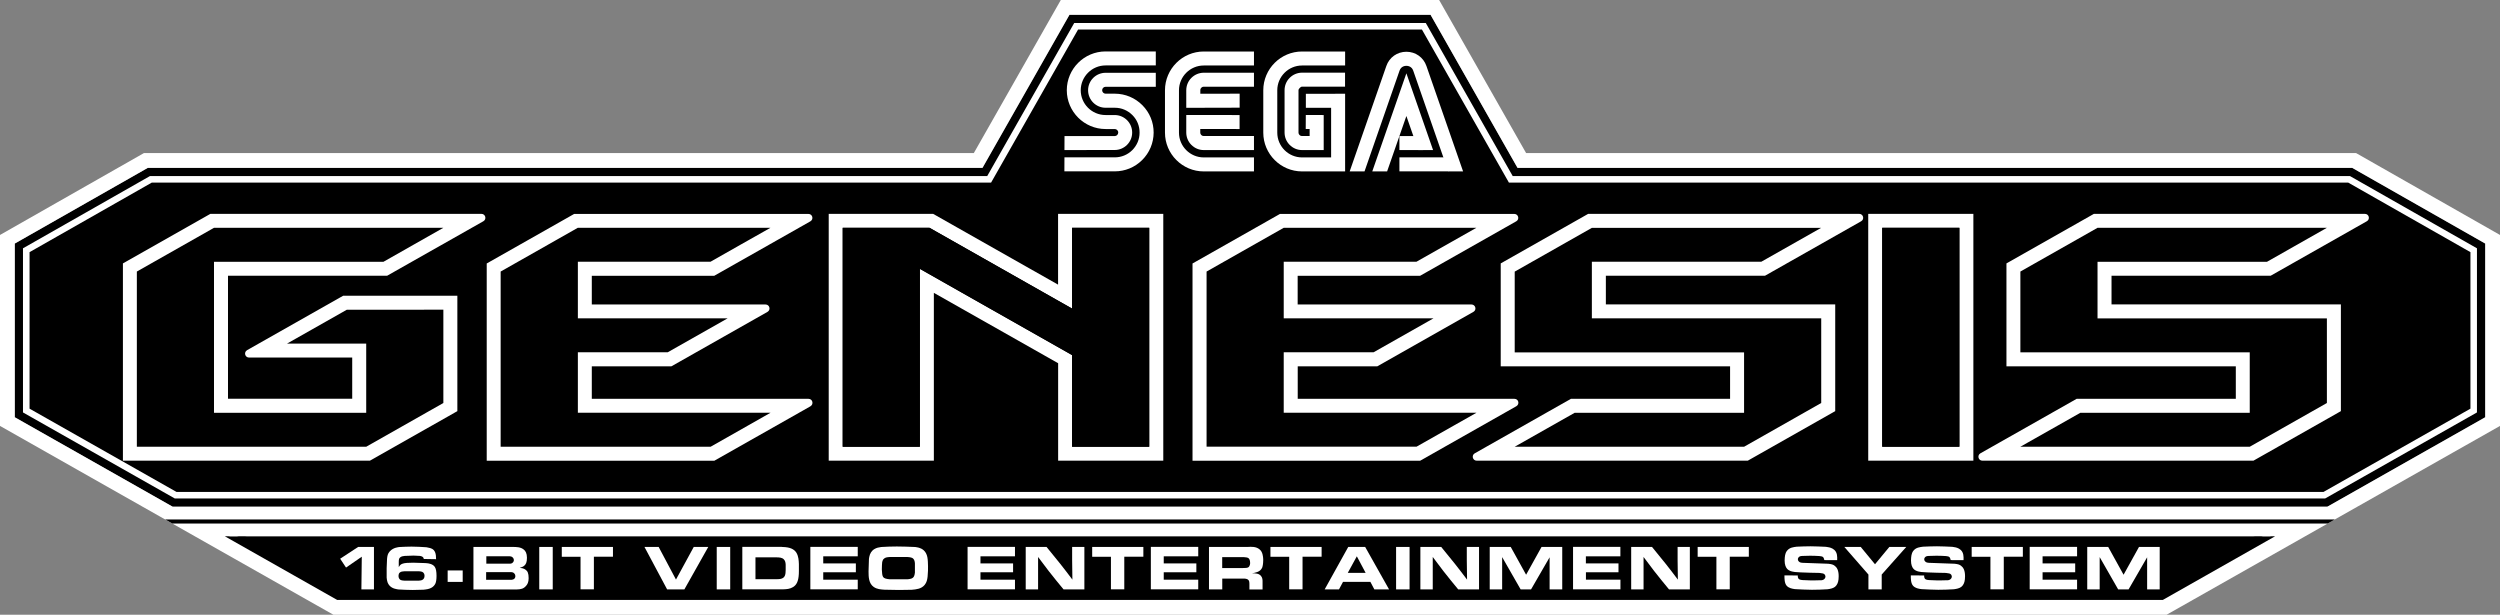 <?xml version="1.0" encoding="utf-8"?>
<!-- Generator: Adobe Illustrator 25.1.0, SVG Export Plug-In . SVG Version: 6.00 Build 0)  -->
<svg version="1.1" id="Layer_1" xmlns="http://www.w3.org/2000/svg" xmlns:xlink="http://www.w3.org/1999/xlink" x="0px" y="0px"
	 viewBox="0 0 3840 944.2" style="enable-background:new 0 0 3840 944.2;" xml:space="preserve">
<rect x="0" y="0" width="3840" height="944.2" fill="#808080" stroke="none"/>
<style type="text/css">
	.st0{fill:#0C0002;}
	.st1{fill:#FFFFFF;}
	.st2{fill:#FFFFFF;stroke:#000000;stroke-width:6.189;stroke-linecap:round;stroke-linejoin:round;stroke-miterlimit:10;}
	.st3{fill:#FFFFFF;stroke:#000000;stroke-width:6.189;stroke-miterlimit:10;}
	.st4{fill:#F3FFFD;}
	.st5{stroke:#FFFFFF;stroke-width:6.189;stroke-miterlimit:10;}
</style>
<g>
	<g>
		<g>
			<g>
				<polygon class="st1" points="3318.7,908.9 521.3,908.9 517.9,921.5 3322,921.5 				"/>
				<path d="M3322.1,924.6H518c-1,0-1.9-0.4-2.5-1.2c-0.6-0.8-0.8-1.7-0.5-2.7l3.3-12.6c0.4-1.4,1.6-2.3,3-2.3h2797.4
					c1.4,0,2.6,0.9,3,2.3l3.3,12.6c0.2,0.9,0,1.9-0.5,2.7C3323.9,924.2,3323,924.6,3322.1,924.6z M522,918.4H3318l-1.7-6.4H523.7
					L522,918.4z"/>
			</g>
			<g>
				<polygon class="st1" points="330.8,801 305.2,801 517.9,921.5 521.3,908.9 				"/>
				<path d="M518,924.6c-0.5,0-1.1-0.1-1.5-0.4L303.7,803.7c-1.2-0.7-1.8-2.1-1.5-3.5c0.4-1.4,1.6-2.3,3-2.3h25.6
					c0.5,0,1.1,0.1,1.5,0.4l190.4,107.9c1.2,0.7,1.8,2.1,1.5,3.5l-3.3,12.6c-0.2,0.9-0.9,1.7-1.8,2.1
					C518.8,924.5,518.4,924.6,518,924.6z M317,804.1l199,112.8l1.7-6.4L330,804.1H317z"/>
			</g>
			<g>
				<polygon class="st1" points="3509.2,801 3318.7,908.9 3322,921.5 3534.8,801 				"/>
				<path d="M3322.1,924.6c-0.4,0-0.8-0.1-1.2-0.2c-0.9-0.4-1.5-1.1-1.8-2.1l-3.3-12.6c-0.4-1.4,0.2-2.8,1.5-3.5l190.4-107.9
					c0.5-0.3,1-0.4,1.5-0.4h25.6c1.4,0,2.6,0.9,3,2.3c0.4,1.4-0.2,2.8-1.5,3.5l-212.7,120.5C3323.1,924.5,3322.6,924.6,3322.1,924.6
					z M3322.3,910.4l1.7,6.4l199-112.8H3510L3322.3,910.4z"/>
			</g>
		</g>
		<g>
			<polygon points="2330.9,257.8 2197.3,22.7 1642.7,22.7 1509.1,257.8 227.1,257.8 22.7,374.1 22.7,640.9 265.1,778.3 
				3574.9,778.3 3817.3,640.9 3817.3,374.1 3612.9,257.8 			"/>
		</g>
		<g>
			<path class="st1" d="M3618.9,235.1H2344.1L2210.5,0h-581.1l-133.6,235.1H221.1L0,360.9v293.3L259.1,801h3321.7L3840,654.2V360.9
				L3618.9,235.1z M3817.3,640.9l-242.4,137.3H871.4H265.1L22.7,640.9V374.1l204.4-116.3h1282l133.6-235.1h554.6l133.6,235.1h1282
				l204.4,116.3V640.9z"/>
		</g>
		<g>
			<path class="st1" d="M3609.5,270.4h-1286L2190,35.3H1650l-133.6,235.1h-1286l-195.1,111v252.1l233.1,132.1h3303.1l233.1-132.1
				V381.4L3609.5,270.4z M3794.6,627.7l-225.7,127.9H271.1L45.4,627.7V387.3l187.7-106.8h1289.2l133.6-235.1h528.2l133.6,235.1
				h1289.2l187.7,106.8V627.7z"/>
		</g>
		<g>
			<polygon points="3494.7,823.7 3322,921.5 517.9,921.5 345.3,823.7 			"/>
		</g>
		<g>
			<path class="st1" d="M3534.8,801H305.2h-46.1L512,944.2H3328L3580.9,801H3534.8z M3322.1,921.5H517.9l-172.6-97.8v0h3149.3l0,0
				L3322.1,921.5z"/>
		</g>
		<g>
			<g>
				<g>
					<path class="st1" d="M2761.4,883.9c0,1.5,0,2.7,0.5,3.8c0.7,2.1,2.7,3,6.9,3.3c4.2,0.2,8.2,0.4,12.4,0.5
						c4.4,0.1,8.9-0.1,13.4-0.2c0.6,0,3.5,0.3,5.5-0.6c2-0.7,3.8-2.8,3.8-5c0-0.6-0.1-1.7-0.9-2.9c-1.6-2.2-3.6-2.1-8.2-2.8
						c-9.6-0.2-19.2-0.3-28.7-0.8c-3-0.2-6.1-0.5-9.1-0.6c-0.9-0.2-1.9-0.3-2.9-0.5c-1.3-0.2-5.8-0.9-9-4.3c-2-2.2-3.9-6.2-3.9-12.8
						c0-0.5,0-7.6,1.7-11.7c0.6-1.6,1.6-3,2.7-4.2c3.8-4.1,8.8-4.7,14.2-5.4c7.1-0.3,14.2-0.6,21.3-0.6c7.8,0,15.7,0.5,23.5,0.8
						l3.6,0.6c1.4,0.2,5.9,1,9.4,4.2c4.5,4.2,4.5,10,4.3,15.7l-19.7-0.1c-1.2-5-2.1-5.6-7.4-6.2c-4.8-0.3-9.7-0.5-14.5-0.5
						c-3.8,0-7.5,0.2-11.3,0.3c-2.5,0.1-4.8,0.2-6.4,2.2c-0.3,0.4-1.1,1.6-1.1,3c0,1.4,0.7,2.5,1.1,2.9c1.8,2.2,4,2.3,6.5,2.5
						l39.1,1.4c5.4,0.6,7.4,1.3,9.7,3c3.3,2.4,6.3,6.6,6.3,16.1c0,7.4-1.3,10.9-3.3,13.8c-0.8,1.1-1.6,1.9-2.7,2.8
						c-3,2.2-7,2.9-11.1,3.5c-8,0.5-16,0.8-24,0.8c-8.7,0-17.3-0.6-26.1-1c-4.3-0.6-9.2-1.5-12.5-5c-3.7-4-3.6-11.3-3.6-16.1
						L2761.4,883.9z"/>
				</g>
				<g>
					<path class="st1" d="M2880,866.7l22-26.6h26l-37.7,42.4v22.8h-20.4v-22.8l-37-42.4h25.2L2880,866.7z"/>
				</g>
				<g>
					<path class="st1" d="M2955.5,883.9c0,1.5,0,2.7,0.5,3.8c0.7,2.1,2.7,3,6.9,3.3c4.2,0.2,8.2,0.4,12.4,0.5
						c4.4,0.1,8.9-0.1,13.4-0.2c0.6,0,3.5,0.3,5.5-0.6c2-0.7,3.8-2.8,3.8-5c0-0.6-0.1-1.7-0.9-2.9c-1.6-2.2-3.6-2.1-8.2-2.8
						c-9.6-0.2-19.2-0.3-28.7-0.8c-3-0.2-6.1-0.5-9.1-0.6c-0.9-0.2-1.9-0.3-2.9-0.5c-1.3-0.2-5.8-0.9-9-4.3c-2-2.2-3.9-6.2-3.9-12.8
						c0-0.5,0-7.6,1.7-11.7c0.6-1.6,1.6-3,2.7-4.2c3.8-4.1,8.8-4.7,14.2-5.4c7.1-0.3,14.2-0.6,21.3-0.6c7.8,0,15.7,0.5,23.5,0.8
						l3.6,0.6c1.4,0.2,5.9,1,9.4,4.2c4.5,4.2,4.5,10,4.3,15.7l-19.7-0.1c-1.2-5-2.1-5.6-7.4-6.2c-4.8-0.3-9.7-0.5-14.5-0.5
						c-3.8,0-7.5,0.2-11.3,0.3c-2.5,0.1-4.8,0.2-6.4,2.2c-0.3,0.4-1.1,1.6-1.1,3c0,1.4,0.7,2.5,1.1,2.9c1.8,2.2,4,2.3,6.5,2.5
						l39.1,1.4c5.4,0.6,7.4,1.3,9.7,3c3.3,2.4,6.3,6.6,6.3,16.1c0,7.4-1.3,10.9-3.3,13.8c-0.8,1.1-1.6,1.9-2.7,2.8
						c-3,2.2-7,2.9-11.1,3.5c-8,0.5-16,0.8-24,0.8c-8.7,0-17.3-0.6-26.1-1c-4.3-0.6-9.2-1.5-12.5-5c-3.7-4-3.6-11.3-3.6-16.1
						L2955.5,883.9z"/>
				</g>
				<g>
					<path class="st1" d="M3107.1,840.1v15h-29.3v50.1h-20.5v-50h-28.8v-15.1H3107.1z"/>
				</g>
				<g>
					<path class="st1" d="M3190.4,840.1v14.4h-53v10.9h50.1V879h-50.1v11.4h53v14.8h-72.8v-65.2H3190.4z"/>
				</g>
				<g>
					<path class="st1" d="M3238.2,840.1l23.6,42.7l23.7-42.7h31.8v65.2H3298V856l-28.5,49.3h-16l-28.4-49.6v49.6H3206v-65.2H3238.2z
						"/>
				</g>
			</g>
			<g>
				<g>
					<path class="st1" d="M1559,840.1v14.4h-53v10.9h50.1V879H1506v11.4h53v14.8h-72.8v-65.2H1559z"/>
				</g>
				<g>
					<path class="st1" d="M1607.5,840.1c7.1,8.7,14.2,17.3,21.1,26c6.3,7.9,12.5,16.1,18.6,24.2l-0.4-29.9v-20.3h18.8v65.2h-32
						c-7.7-9.3-15.3-18.6-22.8-28.2c-5.5-7.1-11-14.4-16.3-21.6v49.8h-19v-65.2H1607.5z"/>
				</g>
				<g>
					<path class="st1" d="M1756.2,840.1v15h-29.3v50.1h-20.5v-50h-28.8v-15.1H1756.2z"/>
				</g>
				<g>
					<path class="st1" d="M1840.5,840.1v14.4h-53v10.9h50.1V879h-50.1v11.4h53v14.8h-72.8v-65.2H1840.5z"/>
				</g>
				<g>
					<path class="st1" d="M1916.1,840.1c6.6-0.4,13.1-0.6,18.3,3.5c1.8,1.4,2.9,3,3.2,3.7c2.8,4.8,2.7,12.1,2.7,13
						c0,0.6,0,6.7-1.3,10.8c-0.2,0.5-0.7,1.8-1.6,3c-3.1,4.5-9.4,5.6-14.2,6.5c5.4,0,10.6,0.1,13.8,4.2c2.3,2.9,2.3,5.8,2.3,9.2
						v11.4h-20.2v-8.8c0-1.8-0.1-3.5-1.1-5.2c-1.5-2.1-3.9-2.4-6.5-2.7h-34.1v16.6H1857v-65.2H1916.1z M1877.5,872.5h31.9
						c3.8,0,6.3-0.2,7.8-1c3-1.7,3-6.4,3-6.8c0-0.5,0-4.6-1.8-6.7c-1.6-1.8-4.4-2-7.4-2.2h-33.7V872.5z"/>
				</g>
				<g>
					<path class="st1" d="M2030,840.1v15h-29.3v50.1h-20.5v-50h-28.8v-15.1H2030z"/>
				</g>
				<g>
					<path class="st1" d="M2096.9,840.1l36.7,65.2H2111l-6.1-11.6h-42l-6.2,11.6h-22l36.2-65.2H2096.9z M2070.2,879.9h27.4
						l-13.5-25.4L2070.2,879.9z"/>
				</g>
				<g>
					<path class="st1" d="M2165.1,840.1v65.2h-20.7v-65.2H2165.1z"/>
				</g>
				<g>
					<path class="st1" d="M2213.7,840.1c7.1,8.7,14.2,17.3,21.1,26c6.3,7.9,12.5,16.1,18.6,24.2l-0.4-29.9v-20.3h18.8v65.2h-32
						c-7.7-9.3-15.3-18.6-22.8-28.2c-5.5-7.1-11-14.4-16.3-21.6v49.8h-19v-65.2H2213.7z"/>
				</g>
				<g>
					<path class="st1" d="M2320.5,840.1l23.6,42.7l23.7-42.7h31.8v65.2h-19.4V856l-28.5,49.3h-16l-28.4-49.6v49.6h-19.1v-65.2
						H2320.5z"/>
				</g>
				<g>
					<path class="st1" d="M2488.9,840.1v14.4h-53v10.9h50.1V879H2436v11.4h53v14.8h-72.8v-65.2H2488.9z"/>
				</g>
				<g>
					<path class="st1" d="M2537.5,840.1c7.1,8.7,14.2,17.3,21.1,26c6.3,7.9,12.5,16.1,18.6,24.2l-0.4-29.9v-20.3h18.8v65.2h-32
						c-7.7-9.3-15.3-18.6-22.8-28.2c-5.5-7.1-11-14.4-16.3-21.6v49.8h-19v-65.2H2537.5z"/>
				</g>
				<g>
					<path class="st1" d="M2686.2,840.1v15h-29.3v50.1h-20.5v-50h-28.8v-15.1H2686.2z"/>
				</g>
			</g>
			<g>
				<g>
					<path class="st1" d="M1038.3,890.2l27.3-50.1h22.3l-36.7,65.2h-26.5l-34.8-65.2h21.8L1038.3,890.2z"/>
				</g>
				<g>
					<path class="st1" d="M1121.6,840.1v65.2h-20.7v-65.2H1121.6z"/>
				</g>
				<g>
					<path class="st1" d="M1200.9,840.1c1.8,0,3.5,0.1,5.3,0.3c10.3,0.9,14.9,4.9,17.3,9c3,5.2,3.4,11.4,3.6,17.1V877
						c0,1.6,0,3-0.1,4.6c-0.6,11.8-3.8,17-8.8,20.1c-4.9,3-9.7,3.3-15.2,3.5h-62.8v-65.2H1200.9z M1160.5,889.6h33.2
						c0.7,0,2.6,0.1,4.7-0.3c7.9-1.3,8.3-7.3,8.4-13.9v-8.1c-0.2-3-0.5-5.7-2.8-8.1c-2.7-2.8-6.7-3-10.9-3.1h-32.7V889.6z"/>
				</g>
				<g>
					<path class="st1" d="M1317.5,840.1v14.4h-53v10.9h50.1V879h-50.1v11.4h53v14.8h-72.8v-65.2H1317.5z"/>
				</g>
				<g>
					<path class="st1" d="M1334.7,858.4c0.1-1,0.3-2,0.5-3c1-5.1,3.4-9.4,8-12.1c3.4-2,6.6-2.6,10.4-3.1c7.9-0.5,15.9-0.8,23.9-0.8
						c9.4,0,18.8,0.4,28.3,0.8c1,0.1,2,0.3,3,0.5c2.7,0.5,9.4,1.8,13.4,8.8c2.3,4.2,2.7,8.4,3,13.1c0.2,4.7,0.4,9.3,0.2,14
						c-0.1,3-0.4,6.1-0.6,9.2c-0.6,4.8-1.3,8.6-4.5,12.6c-5,6.1-12.6,6.9-19.8,7.5c-6.5,0.1-13,0.3-19.6,0.3
						c-7.5,0-14.9-0.2-22.3-0.4c-5.8-0.4-11.4-0.7-16.5-4.2c-7.8-5.4-8-15.6-8-23.9L1334.7,858.4z M1393.5,889.8
						c4.2-0.4,8.1-0.7,10.2-4.2c0.8-1.4,1.2-2.8,1.6-5.9v-14.1c-0.1-1.5-0.2-2.6-0.6-4c-1.6-5.2-5.4-5.6-10.5-6h-27.9
						c-4.5,0.3-6.3,0.8-8.1,2.2c-1.3,0.9-1.8,1.8-2.1,2.4c-0.7,1.4-1,3.1-1.1,3.6c-0.3,2.3-0.4,5.8-0.5,10.9c0.2,5.5,0.6,9.5,2,11.6
						c1.7,2.3,5,3,10.5,3.5H1393.5z"/>
				</g>
			</g>
			<g>
				<g>
					<path class="st1" d="M727.2,905.3v-65.2h60.2c5.9,0,12.6,0.1,17.3,4.2c2.4,1.9,4.7,5.6,4.7,12.4c0,7.2-1.7,10.2-4.3,12.4
						c-2,1.7-4.5,2.3-6.8,3c3.2,0.5,6.3,0.9,9,3c3,2.1,4.7,5.3,4.7,13c0,6.3-1.9,9.5-3.9,11.7c-0.5,0.6-1.5,1.7-3,2.8
						c-4,2.8-8.9,3-18.3,2.8H727.2z M746.8,890.6h39c2.6-0.5,4.5-1,5.4-3.5c0.1-0.4,0.4-1.1,0.4-2.2c0-1.5-0.5-2.5-1.2-3.6
						c-2-2.7-4.7-2.6-7.8-2.5h-35.9V890.6z M746.9,865.8h34c3,0.1,5.4,0.2,7.2-2.2c0.4-0.5,1.2-1.7,1.2-3.4c0-1.2-0.5-2.4-1.2-3.3
						c-1.8-2.4-4-2.4-6.7-2.5h-34.4V865.8z"/>
				</g>
				<g>
					<path class="st1" d="M849,840.1v65.2h-20.7v-65.2H849z"/>
				</g>
				<g>
					<path class="st1" d="M941.5,840.1v15h-29.3v50.1h-20.5v-50h-28.8v-15.1H941.5z"/>
				</g>
			</g>
			<g>
				<g>
					<path class="st1" d="M574.4,840.1v65.2h-19.3l0.6-50.2l-24.2,16.7l-9-13.6l27.6-18.1H574.4z"/>
				</g>
				<g>
					<path class="st1" d="M651,858.6c-0.2-0.9-0.5-2.6-2.6-3.7c-2.3-1.2-4.3-1.1-9-1.3c-1.4-0.1-2.8-0.2-4.2-0.2l-13.8,0.5
						c-2.4,0.3-4.8,0.6-6.8,2.3c-1.5,1.3-2.1,2.8-2.1,6.7v8.2c1.8-3.1,2.8-4.2,6.2-5.4c3.4-1.1,8-1.3,16-1.4l18.6,0.6
						c1.1,0.1,2.3,0.2,3.4,0.3c1.3,0.2,8.2,0.9,11.3,5.8c1.6,2.6,2.5,6.7,2.5,13.6c0,5.4-0.7,9.3-1.6,11.4c-1.1,2.6-3.1,4.8-5.4,6.3
						c-3.9,2.5-8.4,3-13.1,3.5c-5.4,0.2-11,0.4-16.4,0.4c-7.5,0-14.9-0.4-22.3-0.8c-1-0.2-2.1-0.4-3.1-0.6
						c-2.9-0.6-10.2-2.2-13.3-10.3c-0.9-2.5-1.1-4.7-1.4-7.3v-14.6l0.6-14.2c0.5-4.7,0.9-7.8,4.2-11.5c5.3-5.9,13.2-6.5,15.3-6.7
						c6.1-0.3,12.1-0.6,18.1-0.6c7.7,0,15.4,0.5,23.1,1c2.9,0.6,4.8,1,5.8,1.3c3.3,1.1,7.5,3,8.5,11.2c0.2,1.9,0.2,3.9,0.3,5.8
						L651,858.6z M643.2,891.9c3.5-0.3,6.3-0.6,8-3.6c0.3-0.6,0.9-1.9,0.9-3.8c0-1.7-0.5-2.8-0.7-3.3c-1.5-3.1-4.1-3.4-7.6-3.7H621
						c-2.5,0.2-4.9,0.3-6.7,1.8c-1.4,1-1.8,2.3-2.1,3.9c0,0.8-0.5,3.5,1.2,5.9c1.4,1.9,3,2.5,7.9,2.8H643.2z"/>
				</g>
			</g>
			<g>
				<rect x="687.6" y="876.2" class="st1" width="23.1" height="17.6"/>
			</g>
		</g>
		<g>
			<g>
				<g>
					<path class="st1" d="M2869.6,328.5v379.1h161.5V328.5H2869.6z M3009.6,686.2h-118.5V349.9h118.5V686.2z"/>
				</g>
				<g>
					<rect x="2891.1" y="349.9" width="118.5" height="336.2"/>
				</g>
			</g>
			<g>
				<g>
					<path class="st1" d="M1625.2,328.5v108.7l-191.9-108.7h-160.4v379.1h161.5V449.8l190.9,108.1v149.7h161.5V328.5H1625.2z
						 M1765.2,686.2h-118.5V545.4l-233.8-132.4v273.2h-118.5V349.9h133.3l219,124.1V349.9h118.5V686.2z"/>
				</g>
				<g>
					<polygon points="1646.7,349.9 1646.7,474 1427.7,349.9 1294.4,349.9 1294.4,686.2 1412.9,686.2 1412.9,412.9 1646.7,545.4 
						1646.7,686.2 1765.2,686.2 1765.2,349.9 					"/>
				</g>
			</g>
			<g>
				<polygon points="3574.1,489.1 3221.8,489.1 3221.8,402.1 3482.1,402.1 3574.1,349.9 3221.8,349.9 3103.3,417.1 3103.3,541.2 
					3455.6,541.2 3455.6,634 3195.3,634 3103.3,686.2 3455.6,686.2 3574.1,619 				"/>
			</g>
			<g>
				<g>
					<polygon points="2797.4,489.1 2445.1,489.1 2445.1,402.1 2705.4,402.1 2797.4,349.9 2445.1,349.9 2326.5,417.1 2326.5,541.2 
						2678.9,541.2 2678.9,576.2 2678.9,634 2418.5,634 2326.5,686.2 2678.9,686.2 2797.4,619 					"/>
				</g>
				<g>
					<path class="st1" d="M2855.8,328.5h-416.4l-134.3,76.1l0,40v118.1h352.3v49.9h-244.5l-147.7,83.7c-5.4,3.1-3.2,11.3,3,11.3
						h416.4l134.3-76.1V467.6h-352.3v-44.1h244.5l0,0l147.7-83.7C2864.2,336.7,2862,328.5,2855.8,328.5z M2797.4,349.9l-92,52.1
						h-260.3v87h352.3V619l-118.5,67.2h-352.3l-0.4,0.1c0.3-0.1,0.5-0.2,0.7-0.3l91.7-51.9h260.3v-92.8l-352.3,0l0-100.7v-23.4
						l118.5-67.2H2797c0.3,0,0.5,0,0.8-0.1L2797.4,349.9z"/>
				</g>
			</g>
			<g>
				<polygon points="1971.9,541.2 2110,541.2 2202,489.1 1971.9,489.1 1971.9,402.1 2175.8,402.1 2267.8,349.9 1971.9,349.9 
					1853.4,417.1 1853.4,686.2 1954.6,686.2 1971.9,686.2 2175.8,686.2 2267.8,634 1971.9,634 				"/>
			</g>
			<g>
				<polygon points="887.6,541.2 1025.6,541.2 1117.6,489.1 887.6,489.1 887.6,402.1 1091.5,402.1 1183.5,349.9 887.6,349.9 
					769,417.1 769,686.2 870.3,686.2 887.6,686.2 1091.5,686.2 1183.5,634 887.6,634 				"/>
			</g>
			<g>
				<polygon points="532.8,475.7 440.8,527.8 562.5,527.8 562.5,634 328.7,634 328.7,402.1 589,402.1 681,349.9 328.7,349.9 
					210.2,417.1 210.2,686.2 328.7,686.2 328.7,686.2 562.5,686.2 681,619 681,475.7 				"/>
			</g>
		</g>
		<g>
			<g>
				<path d="M1737.7,138.1h42.4V74.2h-82.9c-28.3,0-53.2,18.7-60.8,46c-9.7,34.5,8.9,66.5,37.7,78.2l0,0c2.9,1.4,1.9,5.9-1.3,5.9
					l0,0h-42.4l-0.3,63.8h82.2c17.1,0,33.2-6.6,45.3-18.7c12.2-12.1,19-28.2,19.1-45.4c0.1-17.2-6.5-33.4-18.7-45.6
					c-6.2-6.3-13.5-11.1-21.4-14.3h0c-0.1,0-0.1-0.1-0.2-0.1C1733.5,142.5,1734.5,138.1,1737.7,138.1z"/>
			</g>
			<g>
				<path d="M2195.5,99.8c-5.3-15.2-19.2-25.1-35.3-25.1c-16.1,0-30,9.9-35.3,25.1L2066.4,268h32.9h1.8h32.9l10.7-30.8V268h76.3h8.6
					h24.3L2195.5,99.8z"/>
			</g>
			<g>
				<path d="M2070.9,74.2H2000c-35.5,0-64.4,28.9-64.4,64.4v65c0,35.5,28.9,64.4,64.4,64.4h70.9V74.2z"/>
			</g>
			<g>
				<path d="M1930.8,74.2h-81.9c-35.5,0-64.4,28.9-64.4,64.4v65c0,35.5,28.9,64.4,64.4,64.4h81.9v-32.7v-31.1h-22.1v-66.2h22.1V74.2
					z"/>
			</g>
			<g>
				<path class="st1" d="M1926.1,263.3h-77.1c-32.9,0-59.6-26.8-59.6-59.6v-65c0-32.9,26.8-59.6,59.6-59.6h77.1v21.5h-77.1
					c-21,0-38.1,17.1-38.1,38.1v65c0,21,17.1,38.1,38.1,38.1h77.1V263.3z"/>
			</g>
			<g>
				<path class="st1" d="M1926.1,230.5h-77.2c-7.2,0-13.9-2.9-19-8c-5.1-5.1-7.8-11.9-7.8-19v-26.9l81.9,0.1l0,21.5l-60.4-0.1v5.4
					c0,2,1,3.2,1.5,3.8s1.8,1.6,3.8,1.6h77.2V230.5z"/>
			</g>
			<g>
				<path class="st1" d="M1822.1,165.6v-26.9c0-7.1,2.7-13.9,7.8-19c5.1-5.1,11.8-7.9,18.9-8h77.3v21.5h-77.2c-1.9,0-3.1,1-3.7,1.6
					c-0.6,0.6-1.6,1.9-1.5,3.8v5.4l60.4-0.1l0,21.5L1822.1,165.6z"/>
			</g>
			<g>
				<rect x="2149.5" y="241.7" class="st1" width="75.4" height="21.5"/>
			</g>
			<g>
				<path class="st1" d="M2066.1,263.3H2000c-32.9,0-59.6-26.8-59.6-59.6v-65c0-32.9,26.8-59.6,59.6-59.6h66.1v21.5H2000
					c-21,0-38.1,17.1-38.1,38.1v65c0,21,17.1,38.1,38.1,38.1h44.6v-76.2l-38.8,0l0-21.5l60.3-0.1V263.3z"/>
			</g>
			<g>
				<path class="st1" d="M2033.3,230.5h-33.4c-7.2,0-13.9-2.9-19-8c-5.1-5.1-7.8-11.9-7.8-19v-64.9c0-7.1,2.7-13.9,7.8-19
					c5.1-5.1,11.8-7.9,18.9-8h66.2v21.5h-66.2c-1.9,0-5.3,3.4-5.3,5.4v65c0,2,1,3.2,1.5,3.8s1.8,1.6,3.8,1.6h11.8v-10.8l-6,0
					l0.1-21.5l27.5,0.1V230.5z"/>
			</g>
			<g>
				<rect x="2149.5" y="209" class="st1" width="36.5" height="21.5"/>
			</g>
			<g>
				<polygon class="st1" points="2130.6,263.3 2160.2,178.2 2178.4,230.5 2201.2,230.5 2160.2,112.6 2107.8,263.3 				"/>
			</g>
			<g>
				<path class="st1" d="M2095.9,263.3l53.8-154.8c2.4-6.9,8.6-7.4,10.5-7.4c1.8,0,8.1,0.5,10.5,7.4l53.8,154.8h22.8L2191,101.4
					c-4.6-13.3-16.7-21.9-30.8-21.9c-14.1,0-26.2,8.6-30.8,21.9l-56.3,161.9H2095.9z"/>
			</g>
			<g>
				<path class="st1" d="M1698.2,100.5h77.1V79h-77.1c-32.9,0-59.6,26.8-59.6,59.6c0,32.9,26.8,59.6,59.6,59.6h14.1
					c2.9,0,5.4,2.5,5.3,5.4c0,2.9-2.4,5.4-5.3,5.4c0,0-77.2,0-77.2,0l-0.1,21.5l77.1-0.1c0,0,0.1,0,0.1,0c14.7,0,26.8-12,26.8-26.7
					c0.1-14.8-11.9-26.9-26.7-27h-14.2l0,0c-21,0-38.1-17.1-38.1-38.1C1660.1,117.6,1677.2,100.5,1698.2,100.5z"/>
			</g>
			<g>
				<path class="st1" d="M1698.2,133.3h77.1v-21.5h-77.1c-14.8,0-26.9,12-26.9,26.8c0,14.8,12,26.9,26.9,26.9h14.3
					c10.2,0,19.7,4.1,26.9,11.3c7.2,7.2,11.1,16.8,11,27c0,10.2-4.1,19.7-11.3,26.9c-7.2,7.1-16.7,11-26.8,11c-0.1,0-0.1,0-0.2,0
					l-77.1,0l-0.1,21.5l77.1,0c0.1,0,0.2,0,0.3,0c15.8,0,30.7-6.1,42-17.3c11.3-11.2,17.6-26.2,17.7-42.1
					c0.1-15.9-6.1-30.9-17.3-42.2c-11.2-11.3-26.2-17.6-42.1-17.7h-14.4c-2.9,0-5.3-2.4-5.3-5.3S1695.3,133.3,1698.2,133.3z"/>
			</g>
		</g>
	</g>
	<g>
		<path class="st1" d="M1241.9,612.6h-0.4H909v-49.9h122.2h0l147.4-83.5c0,0,0,0,0,0l0.3-0.2c5.4-3.1,3.2-11.3-3-11.3h-0.4H909
			v-44.1h188.1v0l147.4-83.5c0,0,0,0,0,0l0.3-0.2c5.4-3.1,3.2-11.3-3-11.3h-0.4H881.9l-134.3,76.1v303h349.6v0l147.4-83.5v0l0.3-0.2
			C1250.3,620.8,1248.1,612.6,1241.9,612.6z M1091.5,686.2H769V417.1l118.5-67.2h295.9l-30.6,17.3l-3.7,2.1l-11.2,6.3l-46.5,26.4
			H887.6v87h230h0l-92,52.1h0h-138V634h295.9L1091.5,686.2z"/>
	</g>
	<g>
		<path class="st1" d="M739.5,328.5h-0.4h-416l-134.3,76.1l0,303l379.4,0l134.3-76.1V454.2H527.2v0l-147.4,83.5c0,0,0,0,0,0
			l-0.3,0.2c-5.4,3.1-3.2,11.3,3,11.3h0.4c0,0,0,0,0,0H541h0v63.3H350.2V423.5h244.5l147.8-83.7
			C747.9,336.7,745.7,328.5,739.5,328.5z M589,402.1H328.7v96v136h233.8V527.8h0H440.8l92-52.1H681V619l-118.5,67.2H328.7v0H210.2
			l0-269.1l118.5-67.2v0H681L589,402.1z"/>
	</g>
	<g>
		<path class="st1" d="M2326.2,612.6h-332.9v-49.9h122.2l147.7-83.7c5.4-3.1,3.2-11.3-3-11.3h-267h0v-44.1h188.1l147.7-83.7
			c5.4-3.1,3.2-11.3-3-11.3h-360l0,0l-134.3,76.1v303h349.6l147.7-83.7C2334.6,620.8,2332.5,612.6,2326.2,612.6z M2267.8,634
			l-92,52.1h-322.5V417.1l118.5-67.2h295.9h0l-92,52.1h-203.9v87h0h230l-92,52.1h-138V634h295.5c0.3,0,0.5,0,0.8-0.1L2267.8,634z"/>
	</g>
	<g>
		<path class="st1" d="M3632.5,328.5h-416.3l0,0l-134.3,76.1v158.1h352.3v49.9h-244.5h0l-118.3,67l0,0l-29.5,16.7
			c-5.4,3.1-3.2,11.3,3,11.3h0.4h28.9h387.1l134.3-76.1l0-163.9h-352.3v-44.1h244.5l0,0l147.7-83.7
			C3640.9,336.7,3638.8,328.5,3632.5,328.5z M3482.1,402.1L3482.1,402.1l-260.3,0v87h352.3l0,129.9l-118.5,67.2h-351.9
			c-0.3,0-0.5,0-0.8,0.1h0c0.3-0.1,0.5-0.2,0.7-0.3l91.7-51.9h0h260.3v-92.9h-352.3V417.1l118.5-67.2l0,0h352.3L3482.1,402.1z"/>
	</g>
	<g>
		<polygon points="3575.4,804.1 264.6,804.1 253.7,797.9 3586.3,797.9 		"/>
	</g>
</g>
</svg>
